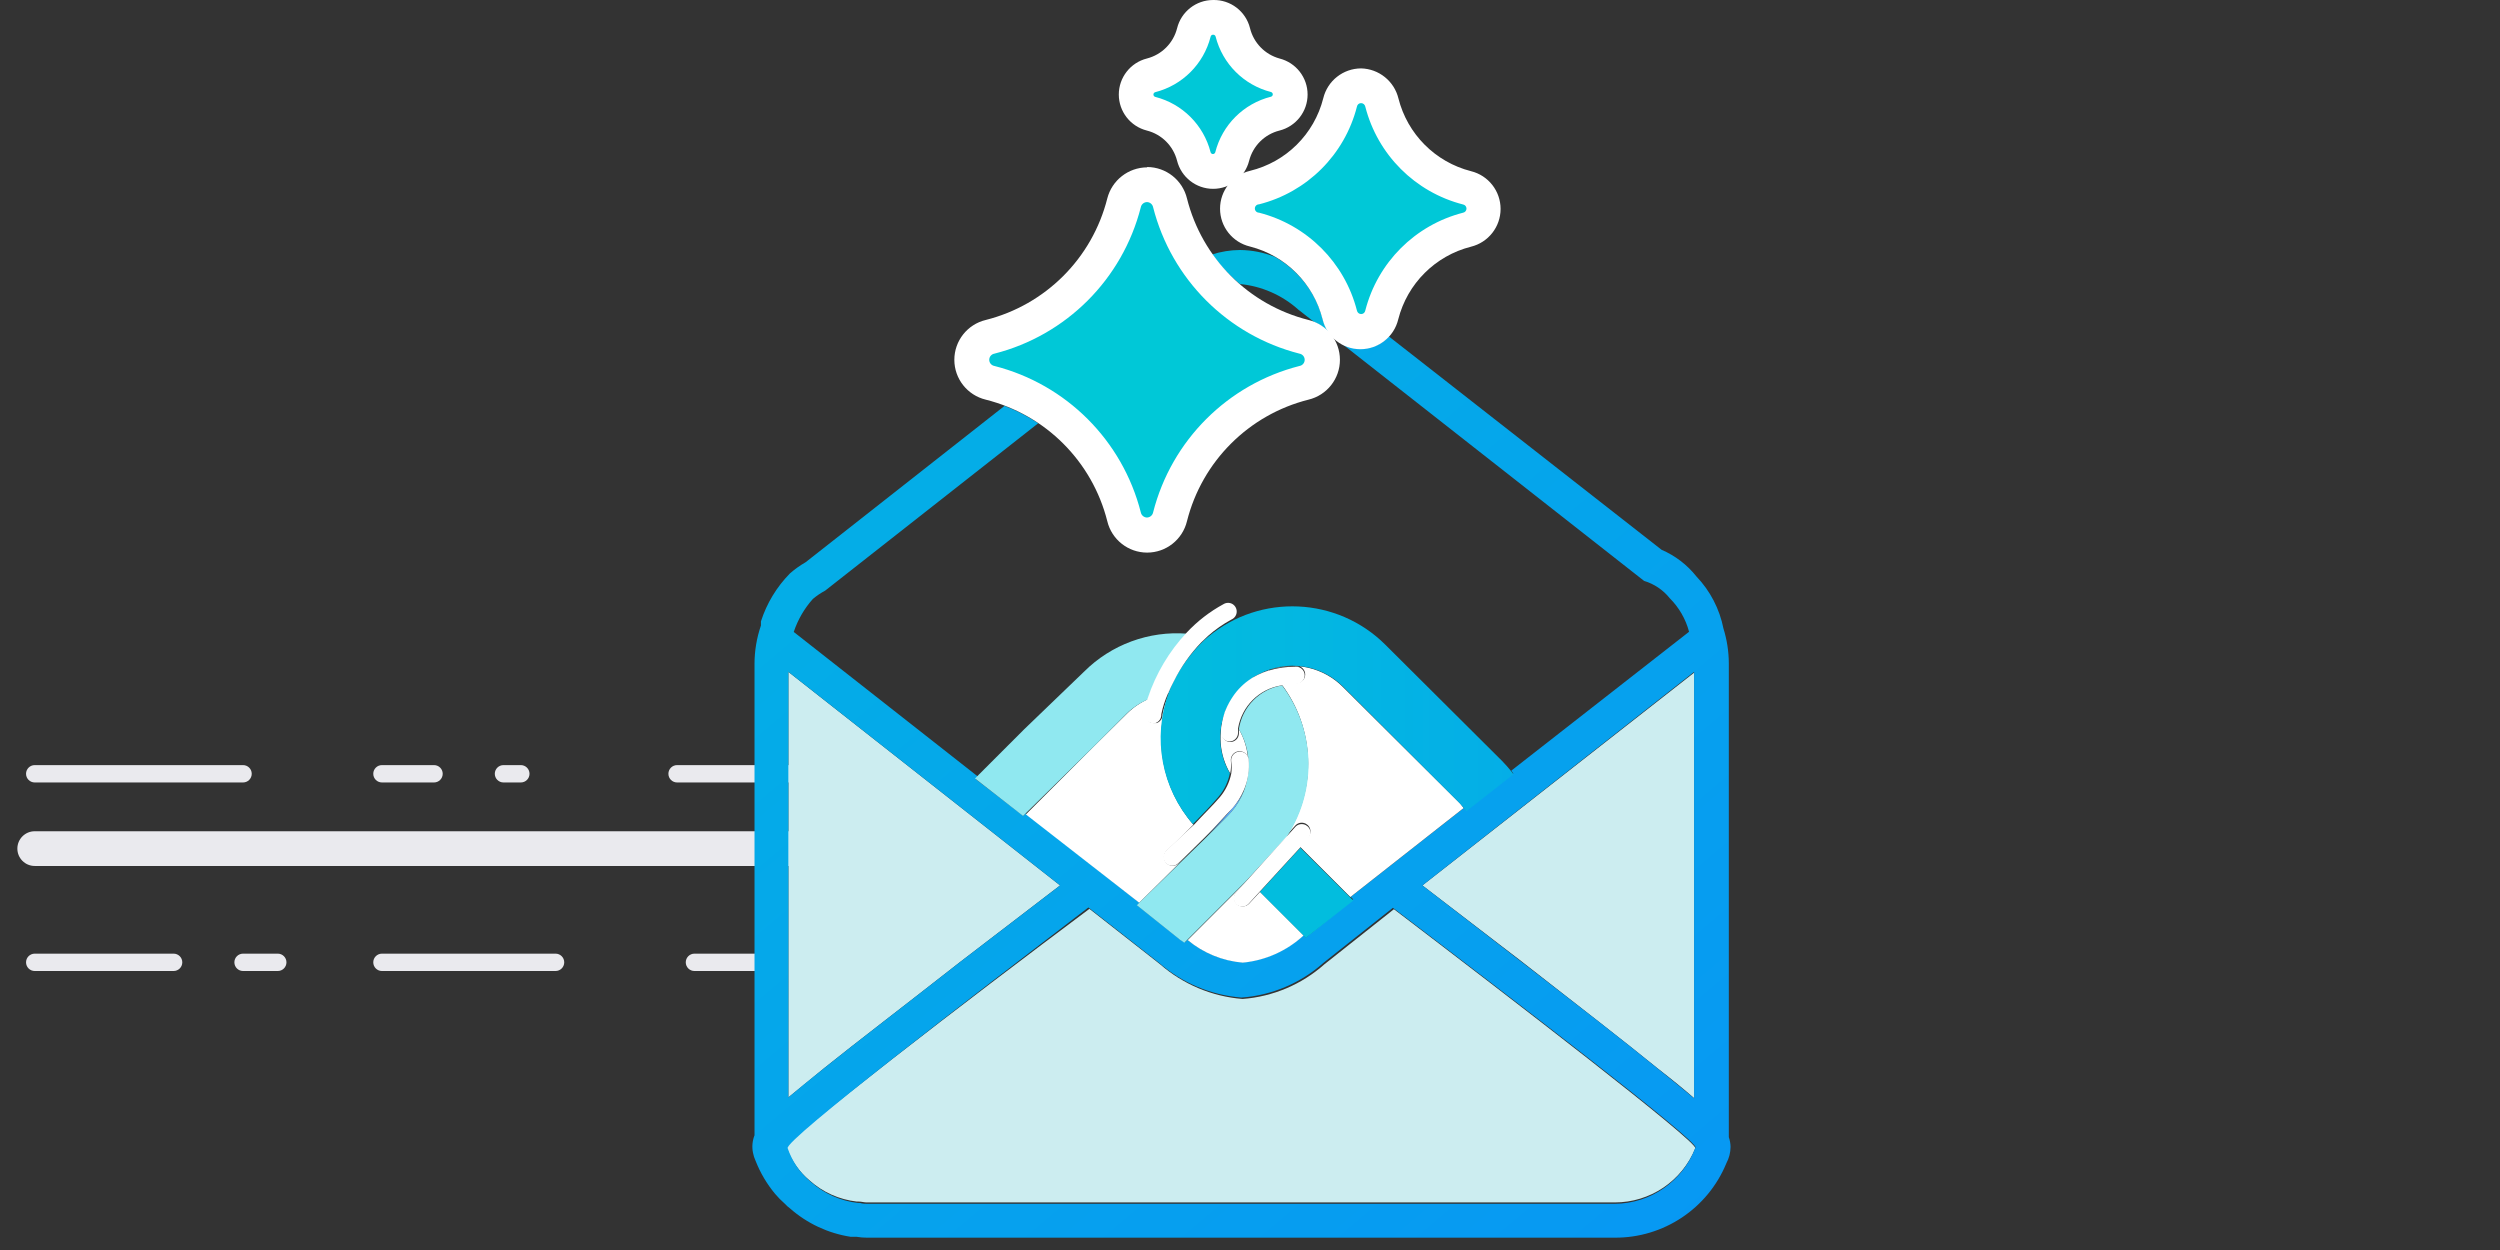 <?xml version="1.0" encoding="UTF-8" standalone="no"?><svg width="144" height="72" viewBox="0 0 144 72" xmlns="http://www.w3.org/2000/svg"><rect x="0" y="0" width="144" height="72" fill="#333333" stroke="none"/><title>Artboard</title><defs><linearGradient x1="-85.914%" y1="-85.918%" x2="163.645%" y2="184.973%" id="a"><stop stop-color="#00C8D7" offset="0%"/><stop stop-color="#0A84FF" offset="100%"/></linearGradient><linearGradient x1="804.132%" y1="-4083%" x2="7476.758%" y2="8906%" id="b"><stop stop-color="#00C8D7" offset="0%"/><stop stop-color="#0A84FF" offset="100%"/></linearGradient><linearGradient x1="-.015%" y1="50.019%" y2="50.019%" id="c"><stop stop-color="#02BDDE" offset="0%"/><stop stop-color="#04AEE7" offset="100%"/></linearGradient><linearGradient x1="7157%" y1="5142%" x2="7695%" y2="5142%" id="d"><stop stop-color="#02BDDE" offset="0%"/><stop stop-color="#04AEE7" offset="100%"/></linearGradient><linearGradient x1="3797%" y1="-1499.38%" x2="12611%" y2="7105.683%" id="e"><stop stop-color="#00C8D7" offset="0%"/><stop stop-color="#0A84FF" offset="100%"/></linearGradient></defs><g fill-rule="nonzero" fill="none"><path d="M51 45.07H39c-.276 0-.5-.224-.5-.5s.224-.5.5-.5h12c.276 0 .5.224.5.5s-.224.5-.5.5zm-21 0h-1c-.276 0-.5-.224-.5-.5s.224-.5.5-.5h1c.276 0 .5.224.5.5s-.224.5-.5.5zm-5 0h-3c-.276 0-.5-.224-.5-.5s.224-.5.5-.5h3c.276 0 .5.224.5.5s-.224.5-.5.5zm-11 0H2c-.276 0-.5-.224-.5-.5s.224-.5.5-.5h12c.276 0 .5.224.5.5s-.224.5-.5.5zm41.1 3.81c0-.552-.448-1-1-1H2c-.552 0-1 .448-1 1s.448 1 1 1h52.1c.552 0 1-.448 1-1zM52 55.93h-6c-.276 0-.5-.224-.5-.5s.224-.5.5-.5h6c.276 0 .5.224.5.5s-.224.5-.5.5zm-8 0h-4c-.276 0-.5-.224-.5-.5s.224-.5.5-.5h4c.276 0 .5.224.5.5s-.224.5-.5.5zm-12 0H22c-.276 0-.5-.224-.5-.5s.224-.5.5-.5h10c.276 0 .5.224.5.5s-.224.5-.5.5zm-16 0h-2c-.276 0-.5-.224-.5-.5s.224-.5.5-.5h2c.276 0 .5.224.5.5s-.224.5-.5.5zm-6 0H2c-.276 0-.5-.224-.5-.5s.224-.5.5-.5h8c.276 0 .5.224.5.5s-.224.5-.5.5z" fill="#EAEAEE"/><path d="M45.41 63.21c.55-.46 1.24-1 2.08-1.7C49.37 60 52 58 55.29 55.42L61.06 51 45.41 38.7v24.51zM81.93 51l5.73 4.39C91 58 93.59 60 95.47 61.53c.86.667 1.567 1.243 2.12 1.73V38.74L81.93 51zm15.72 15.14c.14-.37-10.64-8.65-17.36-13.77l-4 3.17c-1.31 1.166-2.97 1.87-4.72 2-1.757-.14-3.422-.84-4.75-2l-4.07-3.19C56 57.39 45.16 65.7 45.3 66.07c.26.755.724 1.423 1.34 1.93.757.673 1.703 1.096 2.71 1.21h.11c.16 0 .31.05.47.05H93c2.042.007 3.882-1.228 4.65-3.12z" fill="#CCEDF0"/><path d="M99.58 65.5V38.2c-.004-.678-.108-1.352-.31-2-.224-1.128-.765-2.17-1.56-3-.53-.668-1.217-1.194-2-1.53L80 19.38c-.716.77-1.877.924-2.77.37L94.7 33.46c.583.175 1.1.524 1.48 1 .534.534.917 1.2 1.11 1.93l-10.24 8 .12.16-2.72 2.13-.12-.15-6.53 5.13.14.14-2.72 2.2-.14-.14c-.966.894-2.2 1.446-3.51 1.57-1.165-.1-2.27-.553-3.17-1.3l-.15.15-.25-.14-2.5-2 .14-.14-6.56-5.15-.14.14-2.74-2.11.14-.14-10.62-8.34c.233-.702.608-1.348 1.1-1.9.22-.184.457-.345.71-.48l12.27-9.64c-.607-.406-1.257-.74-1.94-1l-11.45 9c-.324.186-.63.404-.91.65-.764.777-1.336 1.723-1.67 2.76-.005.08-.005.16 0 .24-.244.71-.37 1.458-.37 2.21v27.15c-.124.318-.155.665-.09 1 .03.162.08.32.15.47.27.69.648 1.33 1.12 1.9.172.204.36.394.56.57l.15.15.15.12c.986.87 2.2 1.438 3.5 1.64h.34c.198.033.4.05.6.05H93c2.82.02 5.37-1.68 6.44-4.29.156-.29.238-.612.24-.94-.003-.19-.037-.38-.1-.56zM50 69.34c-.16 0-.31 0-.47-.05h-.11c-1.007-.114-1.953-.537-2.71-1.21-.618-.51-1.082-1.182-1.34-1.94-.21-.44 10.63-8.75 17.32-13.87l4.07 3.19c1.328 1.16 2.993 1.86 4.75 2 1.75-.13 3.41-.834 4.72-2l4-3.17C87 57.44 97.8 65.72 97.66 66.09c-.727 1.946-2.582 3.24-4.66 3.25H50zM61.06 51l-5.77 4.42C52 58 49.37 60 47.49 61.51c-.84.67-1.54 1.24-2.08 1.7V38.7L61.06 51zm36.52 12.26c-.553-.46-1.26-1.037-2.12-1.73C93.59 60 91 58 87.66 55.42L81.93 51l15.65-12.3v24.56z" fill="url(#a)"/><path d="M70.9 43.85c-.04-.276.15-.534.425-.575.276-.04.534.15.575.425.062.622-.038 1.25-.29 1.82.46-1.15.367-2.447-.25-3.52-.005.087-.005.173 0 .26-.01.268-.23.48-.5.48-.133-.005-.258-.063-.348-.16-.09-.098-.137-.227-.132-.36.015-.415.09-.826.22-1.22-.474 1.16-.377 2.473.26 3.55.047-.23.06-.466.04-.7zm6.46-4.27c-1.114-1.124-2.773-1.512-4.27-1 .516-.156 1.05-.233 1.59-.23.276 0 .5.224.5.5s-.224.5-.5.5c-.285 0-.57.027-.85.08 1.9 2.522 2.03 5.96.33 8.62l.45-.5c.12-.132.304-.19.48-.15.175.04.316.168.37.34.053.17.01.358-.11.49l-.48.53 2.91 2.91 6.53-5.13c-.09-.1-.16-.22-.26-.31l-6.69-6.65zm-5.41 12.47c-.095.103-.23.16-.37.16-.126.002-.248-.045-.34-.13-.095-.094-.148-.222-.148-.355 0-.133.053-.26.148-.355l.56-.61-3.39 3.39c.9.747 2.005 1.2 3.17 1.3 1.31-.124 2.544-.676 3.51-1.57l-2.51-2.51-.63.68zm-2.52-3.82c-.78.78-1.49 1.46-1.54 1.5-.202.19-.52.182-.71-.02-.19-.202-.182-.52.02-.71 0 0 .75-.7 1.54-1.5-1.805-2.07-2.342-4.96-1.4-7.54-.17.378-.297.774-.38 1.18.016.228-.124.438-.34.51h-.16c-.213-.002-.402-.138-.47-.34-.012-.363.053-.724.19-1.06-.465.2-.89.485-1.25.84L63 43l-3.91 3.91L65.62 52l3.81-3.77z" fill="#FFF"/><path d="M71.42 16.36c1.253.12 2.434.64 3.37 1.48l.91.71c.37.163.694.418.94.74l.16.12c-.282-.277-.49-.62-.6-1-.393-1.536-1.398-2.844-2.78-3.62-.637-.252-1.315-.384-2-.39-.547.004-1.09.09-1.61.26.465.63 1.006 1.2 1.61 1.7z" fill="url(#b)"/><path d="M70.75 40.66c-.06.11-.12.22-.16.33.05-.1.1-.21.16-.33zm.25-.38l.09-.14-.09.14zm-1.41-3.61l-.39.37c.12-.13.26-.26.39-.37zm2.52 2.42l.09-.09-.09.09zm-4.8.84c.09-.25.194-.492.31-.73-.14.26-.25.51-.35.73h.04zm5.78-1.32c-.203.07-.4.158-.59.26.197-.096.4-.176.61-.24l-.02-.02z" fill="#9CF"/><path d="M79.8 37.14c-2.77-2.762-7.187-2.966-10.2-.47-.14.11-.27.24-.4.36-.632.64-1.164 1.372-1.58 2.17-.116.238-.22.48-.31.73-.942 2.58-.405 5.47 1.4 7.54.53-.54 1.09-1.12 1.48-1.58.327-.388.55-.852.65-1.35-.634-1.075-.73-2.384-.26-3.54 0-.11.11-.22.16-.33.063-.13.133-.257.21-.38l.09-.14c.278-.42.638-.776 1.06-1.05l.1-.1.3-.16c1.6-.864 3.575-.575 4.86.71l6.72 6.72c.1.1.17.21.26.31l.12.15 2.72-2.13-.12-.16c-.17-.213-.35-.416-.54-.61l-6.72-6.69z" fill="url(#c)"/><path fill="url(#d)" d="M72.57 51.37l2.51 2.51.14.14 2.73-2.15-.14-.14-2.91-2.9-2.33 2.54"/><path d="M74.19 48.12l-.07.11.07-.11zM71 46.54c-.42.5-1 1.11-1.56 1.66l1.27-1.2c.4-.4.712-.875.92-1.4-.164.342-.377.658-.63.94z" fill="#59ACFF"/><path d="M63 43l1.88-1.88c.36-.355.785-.64 1.25-.84.467-1.408 1.235-2.698 2.25-3.78-2.205-.173-4.375.627-5.94 2.19L59 42l-2.7 2.7-.14.14L58.93 47l.14-.14L63 43zm11.11 5.21l.07-.11c1.7-2.66 1.57-6.098-.33-8.62-1.29.208-2.298 1.227-2.49 2.52.948 1.62.68 3.676-.65 5l-1.28 1.28L65.62 52l-.14.14 2.5 2 .24.16.15-.15 3.39-3.39 2.35-2.55z" fill="#90E8F0"/><path d="M71.77 50.77l-.56.61c-.095.094-.148.222-.148.355 0 .133.053.26.148.355.092.085.214.132.34.13.14 0 .275-.057.37-.16l.62-.68 2.33-2.54.48-.53c.12-.132.163-.32.11-.49-.054-.172-.195-.3-.37-.34-.176-.04-.36.018-.48.15l-.45.5-.09.09-2.3 2.55zM67.17 49c-.202.19-.21.508-.02.71.19.202.508.21.71.02 0 0 .76-.72 1.54-1.5.6-.59 1.14-1.23 1.6-1.69.258-.3.47-.637.63-1 .252-.57.352-1.198.29-1.82-.04-.276-.3-.466-.575-.425-.276.04-.466.3-.425.575.033.23.033.46 0 .69-.1.498-.323.962-.65 1.35-.39.46-.95 1-1.48 1.58-.87.78-1.61 1.51-1.62 1.51zm3.16-6.81c-.005.133.042.262.132.36.09.097.215.155.348.16.27 0 .49-.212.5-.48-.005-.087-.005-.173 0-.26.204-1.28 1.21-2.286 2.49-2.49.28-.053.565-.08.85-.08.276 0 .5-.224.5-.5s-.224-.5-.5-.5c-.54-.003-1.074.074-1.59.23-.21.064-.413.144-.61.24l-.3.16-.09.06c-.422.274-.782.63-1.06 1.05l-.09.14c-.077.123-.147.25-.21.38-.06.12-.1.23-.15.34-.128.385-.202.785-.22 1.19zm-4.41-.88c.068.202.257.338.47.34h.16c.216-.072.356-.282.34-.51.083-.406.21-.802.38-1.18.1-.23.21-.47.35-.73.408-.818.937-1.57 1.57-2.23l.39-.37c.416-.368.872-.686 1.36-.95.17-.077.284-.242.294-.428.01-.187-.084-.364-.244-.46-.16-.094-.362-.09-.52.008-.786.427-1.498.977-2.11 1.63-1.015 1.082-1.783 2.372-2.25 3.78-.143.348-.207.724-.19 1.1z" fill="#FFF"/><path d="M69.88 9.88c-.526-.005-.98-.368-1.1-.88-.307-1.215-1.255-2.163-2.47-2.47-.506-.128-.86-.583-.86-1.105s.354-.977.86-1.105c1.21-.31 2.155-1.258 2.46-2.47.128-.506.583-.86 1.105-.86s.977.354 1.105.86c.307 1.215 1.255 2.163 2.47 2.47.506.128.86.583.86 1.105s-.354.977-.86 1.105C72.243 6.843 71.304 7.79 71 9c-.122.52-.587.885-1.12.88zm9.73 8.26c.613-2.413 2.497-4.297 4.91-4.91.556-.135.947-.633.947-1.205 0-.572-.39-1.07-.947-1.205-2.42-.61-4.31-2.5-4.92-4.92-.127-.566-.63-.97-1.21-.97s-1.083.404-1.21.97c-.61 2.422-2.506 4.31-4.93 4.91-.556.135-.947.633-.947 1.205 0 .572.39 1.07.947 1.205 2.42.61 4.31 2.5 4.92 4.92.127.566.63.97 1.21.97s1.083-.404 1.21-.97h.02zM67.4 29.76c.96-3.794 3.925-6.755 7.72-7.71.597-.17 1.006-.72 1-1.34-.003-.628-.438-1.17-1.05-1.31-3.774-.97-6.716-3.923-7.67-7.7-.143-.617-.692-1.053-1.325-1.053s-1.182.436-1.325 1.053c-.968 3.798-3.946 6.757-7.75 7.7-.594.163-1.004.704-1 1.32-.006.62.403 1.17 1 1.34 3.79.956 6.75 3.912 7.71 7.7.143.617.692 1.053 1.325 1.053s1.182-.436 1.325-1.053h.04z" fill="url(#e)"/><path d="M69.88 2c.067-.002.126.045.14.11.4 1.567 1.623 2.79 3.19 3.19.06.017.103.072.103.135 0 .063-.042.118-.103.135-1.577.395-2.81 1.624-3.21 3.2-.017.06-.072.103-.135.103-.063 0-.118-.042-.135-.103-.4-1.567-1.623-2.79-3.19-3.19-.06-.017-.103-.072-.103-.135 0-.063.042-.118.103-.135 1.567-.4 2.79-1.623 3.19-3.19.01-.073.076-.126.15-.12zm0-2c-.986 0-1.845.672-2.08 1.63-.218.855-.885 1.522-1.74 1.74-.95.24-1.617 1.095-1.617 2.075 0 .98.666 1.835 1.617 2.075.855.218 1.522.885 1.74 1.74.24.95 1.095 1.617 2.075 1.617.98 0 1.835-.666 2.075-1.617.22-.857.89-1.525 1.75-1.74.95-.24 1.617-1.095 1.617-2.075 0-.98-.666-1.835-1.617-2.075-.842-.232-1.492-.902-1.7-1.75C71.758.652 70.878-.02 69.88 0z" fill="#FFF"/><path d="M78.4 5.94c.117.002.217.085.24.2.708 2.77 2.87 4.932 5.64 5.64.11.023.19.12.19.235 0 .114-.08.212-.19.235-2.77.708-4.932 2.87-5.64 5.64-.02.117-.122.202-.24.2-.117-.002-.217-.085-.24-.2-.708-2.77-2.87-4.932-5.64-5.64-.133 0-.24-.107-.24-.24s.107-.24.24-.24c2.77-.7 4.935-2.86 5.64-5.63.02-.117.122-.202.24-.2zm0-2c-1.036.003-1.936.713-2.18 1.72-.522 2.068-2.147 3.677-4.22 4.18-1.01.24-1.725 1.14-1.725 2.18 0 1.04.714 1.94 1.725 2.18 2.056.525 3.66 2.133 4.18 4.19.24 1.01 1.14 1.725 2.18 1.725 1.04 0 1.94-.714 2.18-1.725.525-2.056 2.133-3.66 4.19-4.18 1-.247 1.704-1.144 1.704-2.175 0-1.03-.703-1.928-1.704-2.175-2.056-.525-3.66-2.133-4.18-4.19-.244-.996-1.125-1.705-2.15-1.73z" fill="#FFF"/><path d="M66.07 11.64c.172.006.317.13.35.3 1.056 4.14 4.29 7.374 8.43 8.43.173.03.3.18.3.355 0 .176-.127.326-.3.355-4.14 1.056-7.374 4.29-8.43 8.43-.033.173-.184.298-.36.3-.172-.006-.317-.13-.35-.3-1.056-4.14-4.29-7.374-8.43-8.43-.173-.03-.3-.18-.3-.355 0-.176.127-.326.3-.355 4.14-1.056 7.374-4.29 8.43-8.43.033-.173.184-.298.36-.3zm0-2c-1.08.007-2.022.742-2.29 1.79-.868 3.444-3.556 6.132-7 7-1.06.254-1.81 1.203-1.81 2.295 0 1.092.75 2.04 1.81 2.295 3.444.868 6.132 3.556 7 7 .254 1.06 1.203 1.81 2.295 1.81 1.092 0 2.04-.75 2.295-1.81.868-3.444 3.556-6.132 7-7 1.06-.254 1.81-1.203 1.81-2.295 0-1.092-.75-2.04-1.81-2.295-3.445-.866-6.134-3.555-7-7-.257-1.058-1.202-1.804-2.29-1.81l-.01.02z" fill="#FFF"/></g></svg>